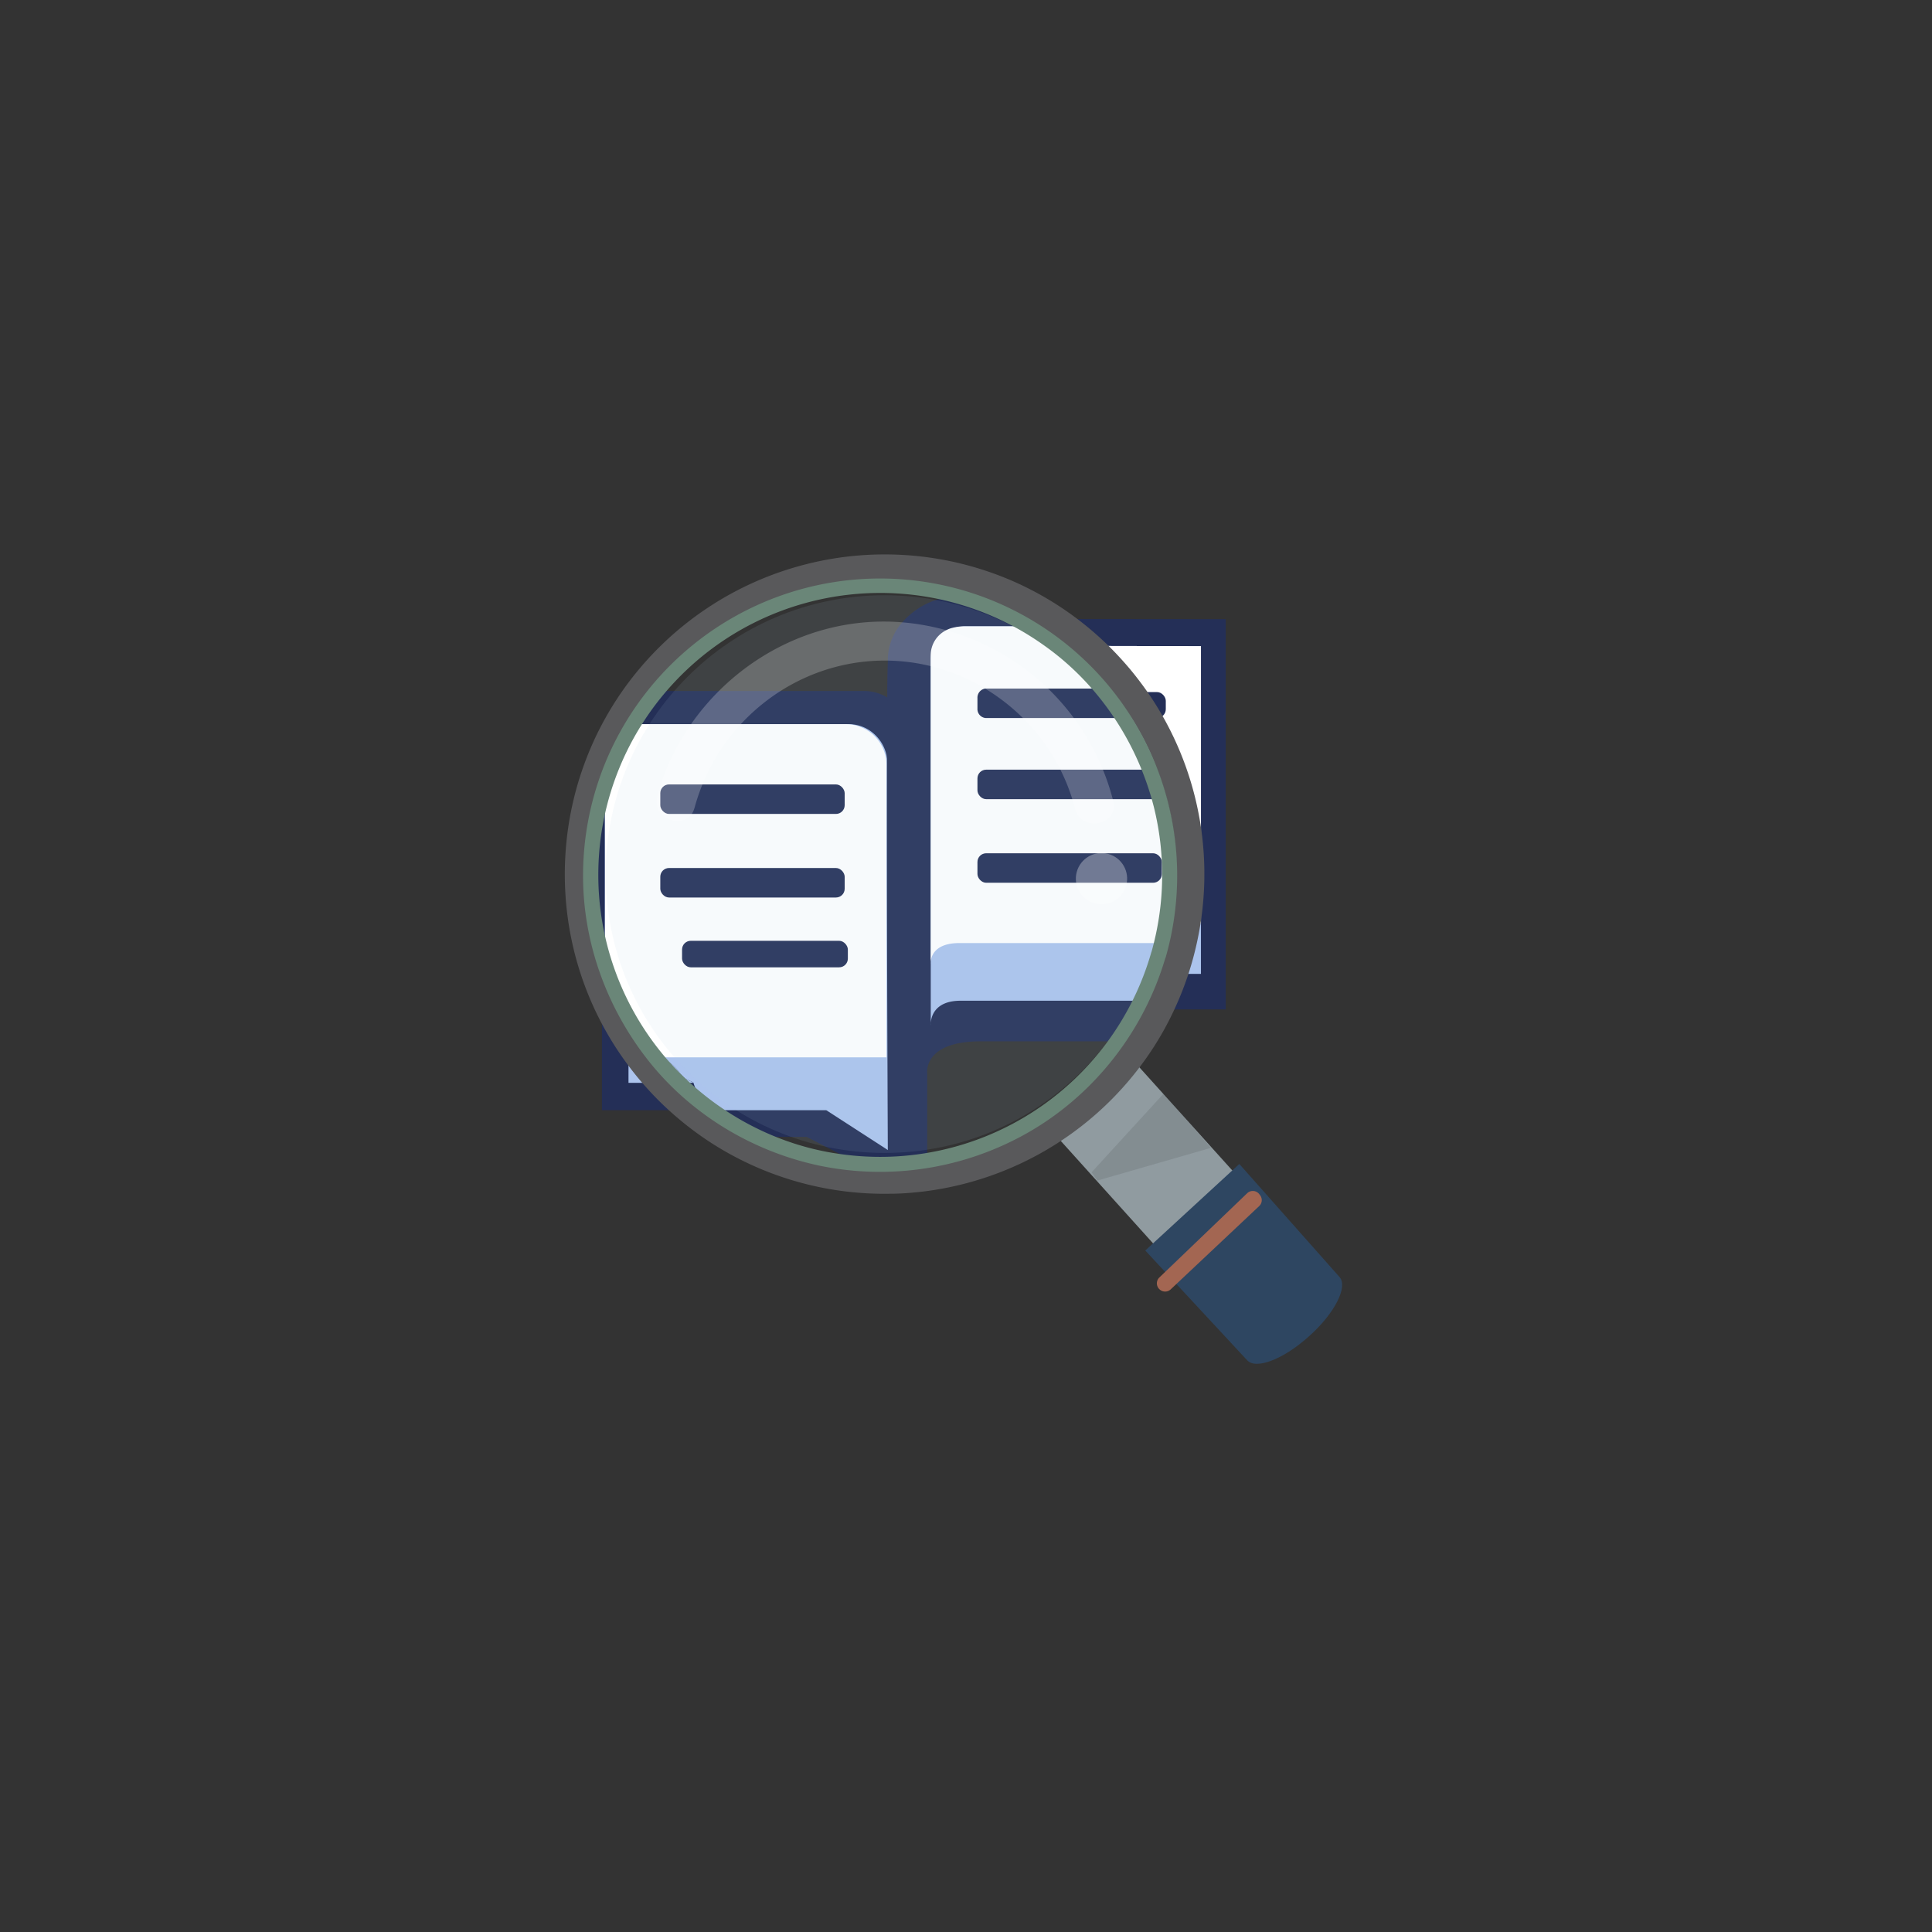 <svg id="Layer_1" data-name="Layer 1" xmlns="http://www.w3.org/2000/svg" viewBox="0 0 765.43 765.43"><rect x="0" y="0" width="765.43" height="765.43" fill="#333333" stroke="none"/><defs><style>.cls-1{fill:#242f57;}.cls-2{fill:#acc4ed;}.cls-11,.cls-3{fill:#fff;}.cls-4{fill:#7ee8d9;}.cls-5{fill:#909ba0;}.cls-6{fill:#2e4661;}.cls-7{fill:#272525;opacity:0.12;}.cls-8{fill:none;stroke:#59595b;stroke-miterlimit:10;stroke-width:11px;}.cls-9{fill:#b3d1e2;opacity:0.1;}.cls-10{opacity:0.22;}.cls-11{opacity:0.31;}.cls-12{fill:#a36652;}.cls-13{fill:#6a8678;}</style></defs><title>Artboard 2 copy 2</title><g id="right_1" data-name="right 1"><path class="cls-1" d="M360.39,292.42V469.94a1,1,0,0,1-1.39.83l-1.45-.74h0l-4.93-2.55-6.2-3.19-13.72-7.09h0L327,454.25h0l-7.39-3.83H288.37a119.06,119.06,0,0,1-15-10.57,120.26,120.26,0,0,1-13-12.42q-3.74-4.14-7-8.52a120.52,120.52,0,0,1-23.95-65.79v-13.5a121.19,121.19,0,0,1,10.23-42.56V286.91h5.09a117.85,117.85,0,0,1,8.56-13.15h88.83a17.79,17.79,0,0,1,9.24,2.47c.36.21.72.44,1,.67A18.79,18.79,0,0,1,360.39,292.42Z"/><path class="cls-2" d="M352.19,455.91l-.54-.35-24.3-15.72h-54a120.26,120.26,0,0,1-13-12.42q-3.74-4.14-7-8.52a120.11,120.11,0,0,1-13.72-23.35V286.91h96.43a15,15,0,0,1,9,2.85,16,16,0,0,1,6.2,9.59,18.19,18.19,0,0,1,.4,3.76Z"/><path class="cls-3" d="M351.21,303V418.9h-97.8a120.11,120.11,0,0,1-13.72-23.35V286.91h95.42A16.11,16.11,0,0,1,351.21,303Z"/><path class="cls-1" d="M462.21,373.64a124.85,124.85,0,0,1-7.32,22.85,120.14,120.14,0,0,1-8.36,16.07h-58c-23,0-21.19,12.66-21.19,12.66v43.84a7.63,7.63,0,0,1-10,1l-.1-.07h0l-3.64-2.57-1.86-1.31s0-.65,0-1.88,0-3.38,0-6c0-.47,0-1,0-1.47s0-.79,0-1.2c-.12-28.39-.45-107.49-.34-156.21,0-8.88.07-16.75.12-23.12,0-6.67.13-11.7.23-14.51,0-.42,0-.79,0-1.1a22.82,22.82,0,0,1,5.71-14.05,30.8,30.8,0,0,1,5.7-5.07,29.07,29.07,0,0,1,7.25-3.66c.32-.11.63-.21,1-.3a30.08,30.08,0,0,1,8.75-1.28h18.59a111.49,111.49,0,0,1,19.54,12.18,116.42,116.42,0,0,1,17.52,16.74q3.17,3.7,6,7.61h9.24a3.63,3.63,0,0,1,3.53,3.73v4.23a3.63,3.63,0,0,1-3.53,3.73h-1.76A127.1,127.1,0,0,1,462.21,373.64Z"/><path class="cls-4" d="M368.75,405.4v.83A4.49,4.49,0,0,1,368.75,405.4Z"/><path class="cls-2" d="M462.23,373.58A125,125,0,0,1,455,396.47H380.61c-10.48,0-11.74,6.58-11.86,8.93V261.61a13.33,13.33,0,0,1,6.92-11.92h0a11.11,11.11,0,0,1,2.18-.86,21.15,21.15,0,0,1,3.2-.63l.33,0c.65-.06,1-.06,1-.06h36.19A116.66,116.66,0,0,1,436,264.89q3.13,3.72,5.92,7.63H451a3.61,3.61,0,0,1,3.49,3.73v4.24a3.62,3.62,0,0,1-3.49,3.74H449.3A128.69,128.69,0,0,1,462.23,373.58Z"/><path class="cls-3" d="M368.75,381.18v.71A3.3,3.3,0,0,1,368.75,381.18Z"/><path class="cls-3" d="M458.06,373.63h-78c-10,0-11.22,5.56-11.33,7.55V259.53a11.11,11.11,0,0,1,6.31-9.94,10.47,10.47,0,0,1,2.39-.87,21.22,21.22,0,0,1,3.06-.52l.32,0c.61-.06,1-.06,1-.06H416.4A114,114,0,0,1,433,264.89c2,2.49,3.88,5,5.65,7.64h8.74a3.55,3.55,0,0,1,3.34,3.73v4.25a3.55,3.55,0,0,1-3.34,3.73H445.7C460.22,311.58,464.23,343.72,458.06,373.63Z"/><rect class="cls-1" x="261.6" y="310.78" width="73.05" height="11.69" rx="3.46"/><rect class="cls-1" x="387.25" y="338.05" width="73.05" height="11.69" rx="3.46"/><rect class="cls-1" x="387.25" y="304.93" width="73.05" height="11.69" rx="3.46"/><path class="cls-1" d="M453.31,276.52v4.23a3.56,3.56,0,0,1-3.37,3.73H390.62a3.56,3.56,0,0,1-3.37-3.73v-4.23a3.63,3.63,0,0,1,2.78-3.66,2.32,2.32,0,0,1,.59-.07h59.32A3.56,3.56,0,0,1,453.31,276.52Z"/><rect class="cls-1" x="261.6" y="343.89" width="73.05" height="11.69" rx="3.46"/><rect class="cls-1" x="270.22" y="372.73" width="65.69" height="10.51" rx="3.46"/><path class="cls-1" d="M281,439.85H238.48V398.91c3.54,1.91,7,3.86,10.5,5.9l.3.17c1.36.8,2.73,1.62,4.07,2.47h-2.84a24.83,24.83,0,0,0,5.66,7.69c3.57,3.06,8.43,4.52,11.59,8,1.33,1.48,2.35,3.3,4.05,4.33.93.56,2,.85,2.92,1.48h0a27.06,27.06,0,0,0,1.79,4.4A38,38,0,0,0,281,439.85Z"/><path class="cls-2" d="M274.73,429H249V404.81l.3.17c1.36.8,2.73,1.62,4.07,2.47h-2.84a24.83,24.83,0,0,0,5.66,7.69c3.57,3.06,8.43,4.52,11.59,8,1.33,1.48,2.35,3.3,4.05,4.33C272.74,428.05,273.85,428.34,274.73,429Z"/><path class="cls-3" d="M253.35,407.45H249v-2.64l.3.17C250.64,405.78,252,406.6,253.35,407.45Z"/><path class="cls-1" d="M485.63,245.31V399.93H453.2a84.08,84.08,0,0,0,7.62-14.1,95.67,95.67,0,0,0,6-20A107.54,107.54,0,0,0,468.67,347c.23-20.66-5-41.09-12.63-60.28-3.22-8.1-7-16.11-12.54-22.8a100.18,100.18,0,0,0-7.73-8,87.23,87.23,0,0,1-7.68-8.06c-.68-.85-1.35-1.74-2-2.61Z"/><path class="cls-2" d="M475.8,256V385.83h-15a95.67,95.67,0,0,0,6-20A107.54,107.54,0,0,0,468.67,347c.23-20.66-5-41.09-12.63-60.28-3.22-8.1-7-16.11-12.54-22.8a100.18,100.18,0,0,0-7.73-8Z"/><path class="cls-3" d="M475.8,256V365.79h-9A107.54,107.54,0,0,0,468.67,347c.23-20.66-5-41.09-12.63-60.28-3.22-8.1-7-16.11-12.54-22.8a100.18,100.18,0,0,0-7.73-8Z"/><rect class="cls-1" x="448.44" y="274.19" width="13.43" height="10.25" rx="3.46"/><rect class="cls-5" x="440.42" y="414.74" width="42.66" height="103.01" transform="translate(-193.38 428.92) rotate(-42.02)"/><path class="cls-6" d="M518.83,529.23l-.37.32c-10,9-20.91,13.19-24.38,9.34l-40.34-43.46L491,461.15l39.7,44.79C534.12,509.79,528.83,520.22,518.83,529.23Z"/><polygon class="cls-7" points="432.48 464.44 434.71 467.73 479.73 454.77 461.05 433.23 432.48 464.44"/><path class="cls-8" d="M468.52,373.64a119.66,119.66,0,0,1-7.73,22.85A117.62,117.62,0,0,1,452,412.56a121.34,121.34,0,0,1-83.7,53.61q-3.93.6-7.87.91-3.36.29-6.72.36l-1.08,0a121.17,121.17,0,0,1-64.22-17,119.06,119.06,0,0,1-15-10.57,120.26,120.26,0,0,1-13-12.42q-3.74-4.14-7-8.52a120.52,120.52,0,0,1-23.95-65.79,116.92,116.92,0,0,1,0-13.5,121.19,121.19,0,0,1,10.23-42.56q2.28-5.18,5.09-10.14a117.85,117.85,0,0,1,8.56-13.15,121.43,121.43,0,0,1,148-37.5,121.13,121.13,0,0,1,39.16,28.92q3.35,3.7,6.32,7.61a117.5,117.5,0,0,1,7.9,11.69A121.06,121.06,0,0,1,468.52,373.64Z"/><circle class="cls-9" cx="350.46" cy="346.3" r="110.47"/><g class="cls-10"><path class="cls-3" d="M275.16,320.07c9.19-34,40-58.34,75.34-58.36s66.66,24.53,75.41,58.7c2.47,9.63,17.59,6.51,15.12-3.14a94.39,94.39,0,0,0-84.68-70.8c-39.89-2.79-76.9,21.57-92.25,58a84.6,84.6,0,0,0-3.65,10.87c-2.59,9.57,12.1,14.33,14.71,4.69Z"/></g><circle class="cls-11" cx="436.37" cy="348.08" r="10.16" transform="translate(-13.11 679.05) rotate(-74.94)"/><path class="cls-12" d="M463.81,510.83l35.06-33a3.2,3.2,0,0,0,.35-4.3l-.32-.43a3.23,3.23,0,0,0-4.79-.36l-34.78,33.37a3.21,3.21,0,0,0-.05,4.6l0,0A3.22,3.22,0,0,0,463.81,510.83Z"/><path class="cls-13" d="M456.09,377.42a111.74,111.74,0,0,1-123.42,79.76c-27.08-3.77-52.05-18.08-69.61-38.9A111.7,111.7,0,0,1,413.48,255.59c21.66,15.22,37.11,38.39,43.63,64a111.8,111.8,0,0,1-1,57.87c-1,3.73,4.72,5.39,5.77,1.66A117.69,117.69,0,1,0,231,346.76c-.07,26.52,9.35,52.44,25.7,73.22,16.8,21.37,41.22,36.12,67.73,41.79a118.31,118.31,0,0,0,77.85-10.36c28.91-14.64,50.53-41.3,59.55-72.33C462.94,375.36,457.17,373.71,456.09,377.42Z"/></g></svg>